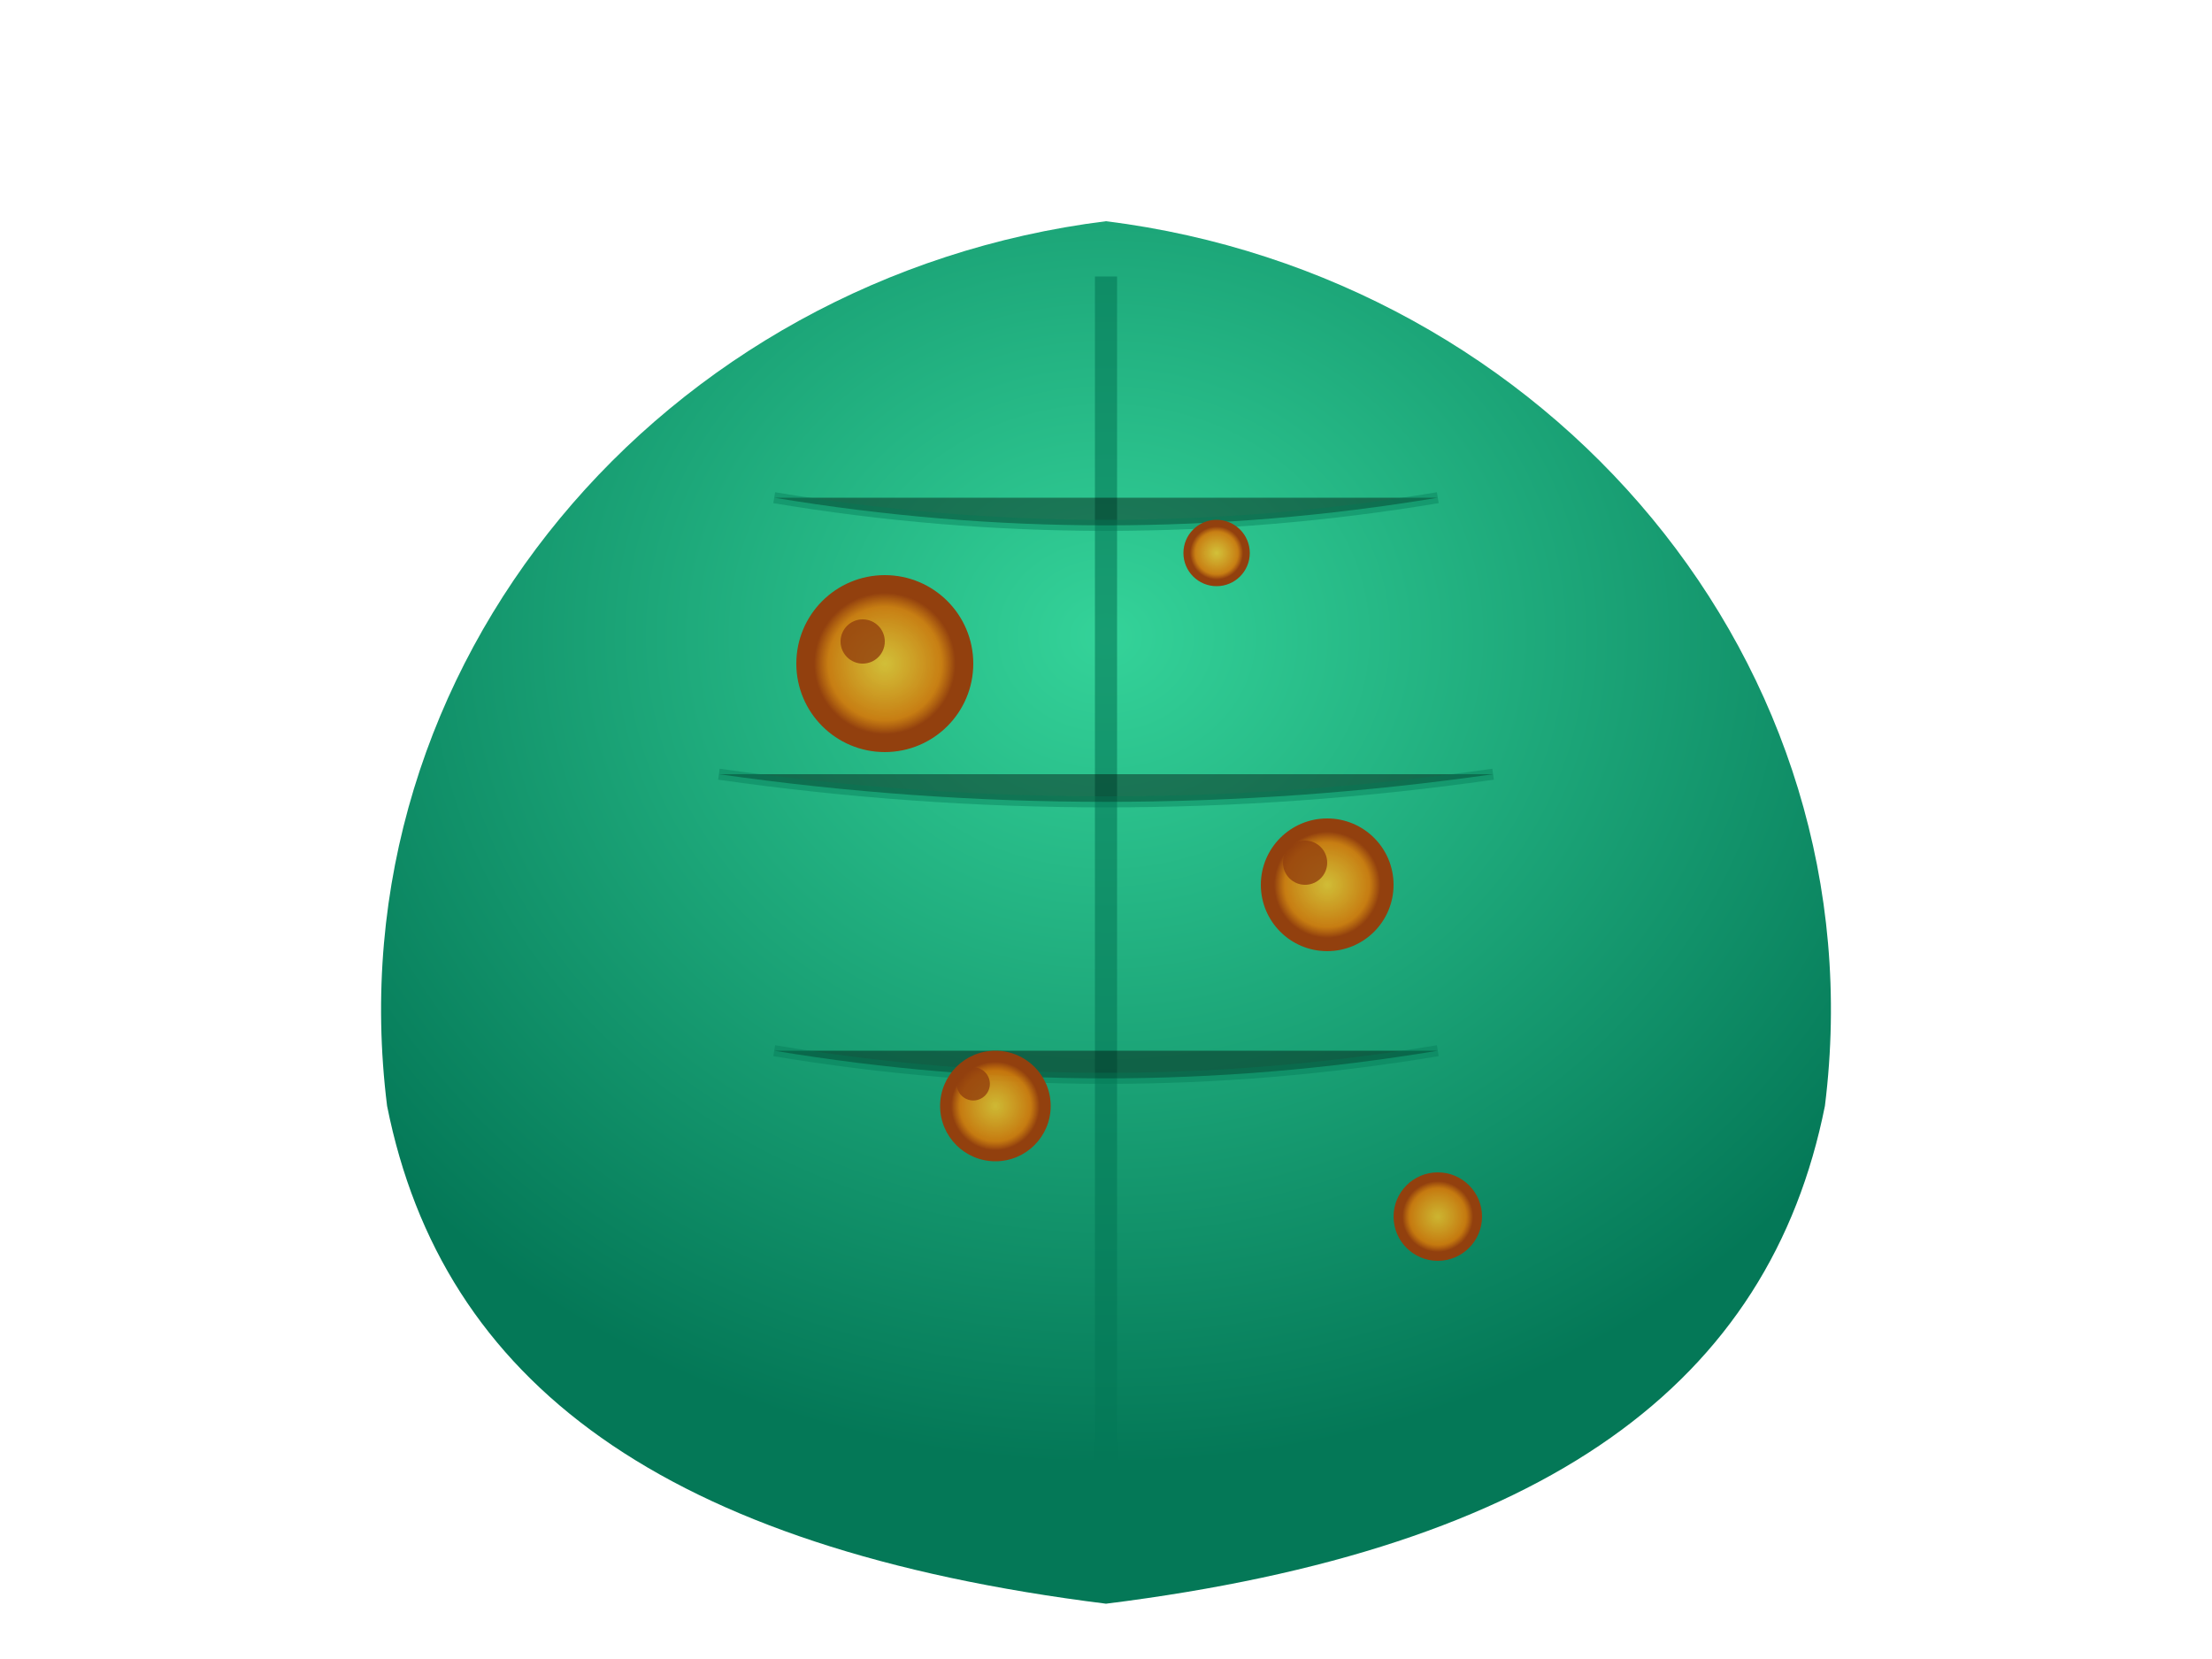 <svg xmlns="http://www.w3.org/2000/svg" width="200" height="150" viewBox="0 0 200 150">
  <defs>
    <radialGradient id="leafGrad" cx="50%" cy="30%" r="60%">
      <stop offset="0%" style="stop-color:#34d399;stop-opacity:1" />
      <stop offset="100%" style="stop-color:#047857;stop-opacity:1" />
    </radialGradient>
    <radialGradient id="spotGrad" cx="50%" cy="50%" r="40%">
      <stop offset="0%" style="stop-color:#fbbf24;stop-opacity:0.8" />
      <stop offset="80%" style="stop-color:#d97706;stop-opacity:0.9" />
      <stop offset="100%" style="stop-color:#92400e;stop-opacity:1" />
    </radialGradient>
  </defs>
  
  <!-- Leaf shape -->
  <path d="M100 20 C140 25, 170 60, 165 100 C160 125, 140 140, 100 145 C60 140, 40 125, 35 100 C30 60, 60 25, 100 20 Z" fill="url(#leafGrad)"/>
  
  <!-- Leaf veins -->
  <path d="M100 25 L100 140" stroke="#047857" stroke-width="2" opacity="0.6"/>
  <path d="M70 45 Q100 50, 130 45" stroke="#047857" stroke-width="1" opacity="0.4"/>
  <path d="M65 70 Q100 75, 135 70" stroke="#047857" stroke-width="1" opacity="0.4"/>
  <path d="M70 95 Q100 100, 130 95" stroke="#047857" stroke-width="1" opacity="0.4"/>
  
  <!-- Disease spots -->
  <circle cx="80" cy="60" r="8" fill="url(#spotGrad)"/>
  <circle cx="120" cy="80" r="6" fill="url(#spotGrad)"/>
  <circle cx="90" cy="100" r="5" fill="url(#spotGrad)"/>
  <circle cx="130" cy="110" r="4" fill="url(#spotGrad)"/>
  <circle cx="110" cy="50" r="3" fill="url(#spotGrad)"/>
  
  <!-- Border spots -->
  <circle cx="78" cy="58" r="2" fill="#92400e" opacity="0.8"/>
  <circle cx="118" cy="78" r="2" fill="#92400e" opacity="0.8"/>
  <circle cx="88" cy="98" r="1.5" fill="#92400e" opacity="0.8"/>
</svg>

